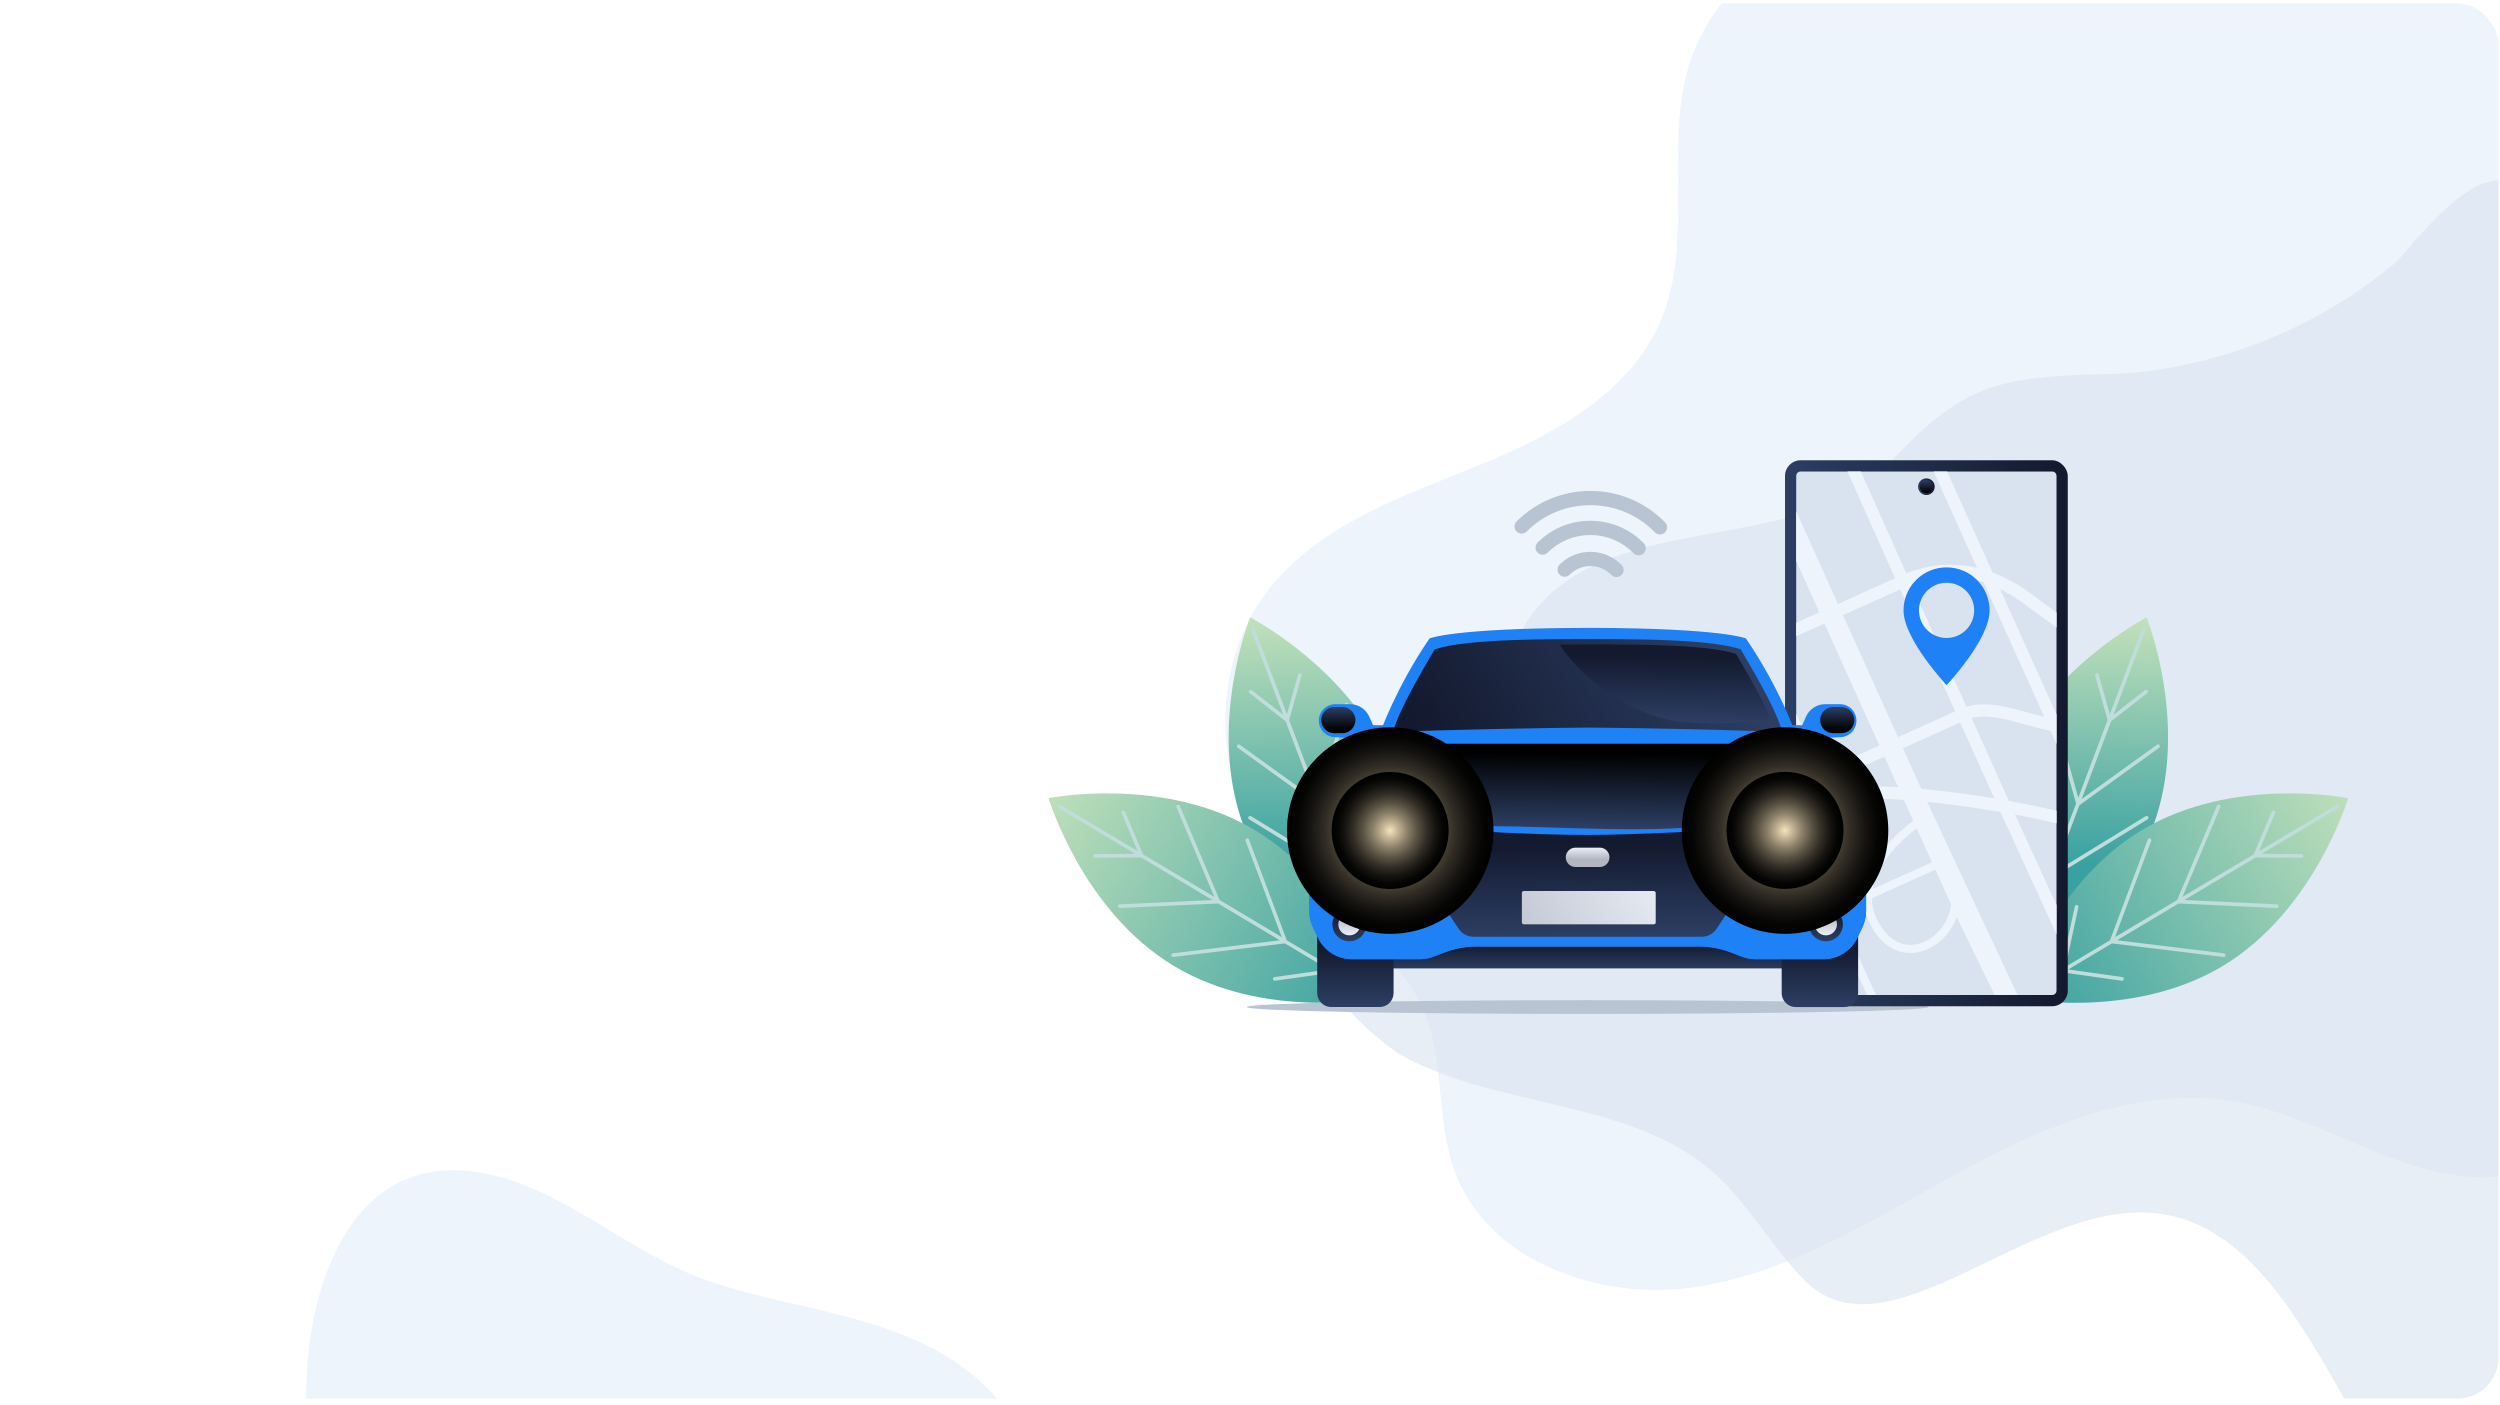 <?xml version="1.0" encoding="utf-8"?>
<svg viewBox="58.278 122.144 666.849 374.663" width="666.849" height="374.663" xmlns="http://www.w3.org/2000/svg" xmlns:xlink="http://www.w3.org/1999/xlink">
  <defs>
    <clipPath id="clippath">
      <rect class="cls-41" width="661.59" height="372.13" rx="10.98" ry="10.98" style="fill: none;"/>
    </clipPath>
    <linearGradient id="_Безымянный_градиент_62" data-name="Безымянный градиент 62" x1="345.54" y1="164.32" x2="347.07" y2="229.79" gradientUnits="userSpaceOnUse">
      <stop offset="0" stop-color="#c1e0ba"/>
      <stop offset="1" stop-color="#39a1a2"/>
    </linearGradient>
    <linearGradient id="_Безымянный_градиент_62-2" data-name="Безымянный градиент 62" x1="2389.78" y1="407.35" x2="2389.78" y2="512.45" gradientTransform="translate(-1308.92 2047.86) rotate(-58.94)" xlink:href="#_Безымянный_градиент_62"/>
    <linearGradient id="_Безымянный_градиент_62-3" data-name="Безымянный градиент 62" x1="1963.28" y1="164.32" x2="1964.82" y2="229.79" gradientTransform="translate(2514.04) rotate(-180) scale(1 -1)" xlink:href="#_Безымянный_градиент_62"/>
    <linearGradient id="_Безымянный_градиент_62-4" data-name="Безымянный градиент 62" x1="3224.52" y1="1793.08" x2="3224.52" y2="1898.18" gradientTransform="translate(3822.96 2047.86) rotate(-121.06) scale(1 -1)" xlink:href="#_Безымянный_градиент_62"/>
    <linearGradient id="_Безымянный_градиент_30" data-name="Безымянный градиент 30" x1="471.26" y1="194.66" x2="546.69" y2="194.66" gradientUnits="userSpaceOnUse">
      <stop offset="0" stop-color="#2c3e63"/>
      <stop offset="1" stop-color="#13192e"/>
    </linearGradient>
    <clipPath id="clippath-1">
      <path class="cls-41" d="m440.32,159.95h137.31c.64,0,1.16.52,1.16,1.16v67.11c0,.64-.52,1.16-1.16,1.16h-137.31c-.64,0-1.16-.52-1.16-1.16v-67.11c0-.64.52-1.16,1.16-1.16Z" transform="translate(703.63 -314.31) rotate(90)" style="fill: none;"/>
    </clipPath>
    <linearGradient id="_Безымянный_градиент_30-2" data-name="Безымянный градиент 30" x1="506.76" y1="128.9" x2="511.19" y2="128.9" xlink:href="#_Безымянный_градиент_30"/>
    <linearGradient id="_Безымянный_градиент_59" data-name="Безымянный градиент 59" x1="508.97" y1="127.19" x2="508.97" y2="130.54" gradientUnits="userSpaceOnUse">
      <stop offset="0" stop-color="#2c3e63"/>
      <stop offset="1" stop-color="#000"/>
    </linearGradient>
    <pattern id="pattern-0-0" patternTransform="matrix(1, 0, 0, 1, 501.85, 153.625)" xlink:href="#pattern-0"/>
    <pattern x="0" y="0" width="25" height="25" patternUnits="userSpaceOnUse" viewBox="0 0 100 100" id="pattern-0">
      <rect x="0" y="0" width="50" height="100" style="fill: black;"/>
    </pattern>
    <linearGradient id="_Безымянный_градиент_30-3" data-name="Безымянный градиент 30" x1="417.14" y1="257.87" x2="417.14" y2="250.93" xlink:href="#_Безымянный_градиент_30"/>
    <linearGradient id="_Безымянный_градиент_30-4" data-name="Безымянный градиент 30" x1="356.66" y1="267.27" x2="356.66" y2="251.59" xlink:href="#_Безымянный_градиент_30"/>
    <linearGradient id="_Безымянный_градиент_30-5" data-name="Безымянный градиент 30" x1="1330.71" y1="267.27" x2="1330.71" y2="251.59" gradientTransform="translate(-850.15 510.93) scale(1 -1)" xlink:href="#_Безымянный_градиент_30"/>
    <linearGradient id="_Безымянный_градиент_30-6" data-name="Безымянный градиент 30" x1="452.09" y1="166.38" x2="382.45" y2="208.69" xlink:href="#_Безымянный_градиент_30"/>
    <linearGradient id="_Безымянный_градиент_30-7" data-name="Безымянный градиент 30" x1="418.8" y1="248.71" x2="418.56" y2="224.19" xlink:href="#_Безымянный_градиент_30"/>
    <linearGradient id="_Безымянный_градиент_30-8" data-name="Безымянный градиент 30" x1="355.1" y1="250" x2="355.03" y2="242.32" xlink:href="#_Безымянный_градиент_30"/>
    <linearGradient id="_Безымянный_градиент_41" data-name="Безымянный градиент 41" x1="355.09" y1="248.47" x2="355.04" y2="243.48" gradientUnits="userSpaceOnUse">
      <stop offset="0" stop-color="#ebeff7"/>
      <stop offset="1" stop-color="#b3b6c2"/>
    </linearGradient>
    <linearGradient id="_Безымянный_градиент_30-9" data-name="Безымянный градиент 30" x1="1330.14" y1="250" x2="1330.06" y2="242.32" gradientTransform="translate(1812.26) rotate(-180) scale(1 -1)" xlink:href="#_Безымянный_градиент_30"/>
    <linearGradient id="_Безымянный_градиент_41-2" data-name="Безымянный градиент 41" x1="1330.12" y1="248.47" x2="1330.07" y2="243.48" gradientTransform="translate(1812.26) rotate(-180) scale(1 -1)" xlink:href="#_Безымянный_градиент_41"/>
    <linearGradient id="_Безымянный_градиент_41-3" data-name="Безымянный градиент 41" x1="363.78" y1="226.63" x2="363.64" y2="212.49" xlink:href="#_Безымянный_градиент_41"/>
    <radialGradient id="_Безымянный_градиент_42" data-name="Безымянный градиент 42" cx="355.77" cy="218.16" r="4.47" gradientUnits="userSpaceOnUse">
      <stop offset="0" stop-color="#ebeff7"/>
      <stop offset="1" stop-color="#b3b6c2"/>
    </radialGradient>
    <radialGradient id="_Безымянный_градиент_42-2" data-name="Безымянный градиент 42" cx="365.96" cy="220.62" r="3.73" xlink:href="#_Безымянный_градиент_42"/>
    <linearGradient id="_Безымянный_градиент_41-4" data-name="Безымянный градиент 41" x1="1337.83" y1="226.63" x2="1337.69" y2="212.49" gradientTransform="translate(1811.28) rotate(-180) scale(1 -1)" xlink:href="#_Безымянный_градиент_41"/>
    <radialGradient id="_Безымянный_градиент_42-3" data-name="Безымянный градиент 42" cx="1329.82" gradientTransform="translate(1811.28) rotate(-180) scale(1 -1)" xlink:href="#_Безымянный_градиент_42"/>
    <radialGradient id="_Безымянный_градиент_42-4" data-name="Безымянный градиент 42" cx="1340.01" cy="220.62" r="3.73" gradientTransform="translate(1811.28) rotate(-180) scale(1 -1)" xlink:href="#_Безымянный_градиент_42"/>
    <linearGradient id="_Безымянный_градиент_41-5" data-name="Безымянный градиент 41" x1="439.38" y1="229.4" x2="385.66" y2="260.38" xlink:href="#_Безымянный_градиент_41"/>
    <linearGradient id="_Безымянный_градиент_41-6" data-name="Безымянный градиент 41" x1="418.62" y1="225.17" x2="418.62" y2="228.28" xlink:href="#_Безымянный_градиент_41"/>
    <linearGradient id="_Безымянный_градиент_30-10" data-name="Безымянный градиент 30" x1="439.24" y1="191.53" x2="439.42" y2="173.92" xlink:href="#_Безымянный_градиент_30"/>
    <linearGradient id="_Безымянный_градиент_59-2" data-name="Безымянный градиент 59" x1="418.65" y1="219.74" x2="418.84" y2="200.05" xlink:href="#_Безымянный_градиент_59"/>
    <linearGradient id="_Безымянный_градиент_59-3" data-name="Безымянный градиент 59" x1="485.2" y1="187.79" x2="485.2" y2="193.72" xlink:href="#_Безымянный_градиент_59"/>
    <linearGradient id="_Безымянный_градиент_59-4" data-name="Безымянный градиент 59" x1="352.11" y1="187.79" x2="352.11" y2="193.72" xlink:href="#_Безымянный_градиент_59"/>
    <radialGradient id="_Безымянный_градиент_18" data-name="Безымянный градиент 18" cx="365.96" cy="220.62" r="27.55" gradientUnits="userSpaceOnUse">
      <stop offset="0" stop-color="#f7e3bc"/>
      <stop offset="0.13" stop-color="#c6b697"/>
      <stop offset="0.3" stop-color="#8a7f69"/>
      <stop offset="0.47" stop-color="#595243"/>
      <stop offset="0.63" stop-color="#322e26"/>
      <stop offset="0.78" stop-color="#161411"/>
      <stop offset="0.9" stop-color="#050504"/>
      <stop offset="1" stop-color="#000"/>
    </radialGradient>
    <radialGradient id="_Безымянный_градиент_18-2" data-name="Безымянный градиент 18" cx="365.96" cy="220.62" r="15.61" gradientTransform="translate(495.95 -186.44) rotate(76.63)" xlink:href="#_Безымянный_градиент_18"/>
    <radialGradient id="_Безымянный_градиент_18-3" data-name="Безымянный градиент 18" cx="471.26" xlink:href="#_Безымянный_градиент_18"/>
    <radialGradient id="_Безымянный_градиент_18-4" data-name="Безымянный градиент 18" cx="471.26" cy="220.62" r="15.61" gradientTransform="translate(118.8 -162.17) rotate(22.28)" xlink:href="#_Безымянный_градиент_18"/>
  </defs>
  <g class="cls-22" style="isolation: isolate; transform-origin: 404.702px 204.387px;" transform="matrix(1, 0, 0, 1, 63.152, 123.065)">
    <g id="Layer_2" data-name="Layer 2">
      <g id="OBJECTS">
        <g class="cls-39" style="clip-path: url('#clippath');">
          <path class="cls-36" d="m445.24,17.85c-5.95,21.64,1.66,45.87-7.03,66.55-8.26,19.66-28.94,30.77-48.69,38.82-19.74,8.05-41.09,15.3-54.8,31.64-17.58,20.94-16.9,54.91,1.5,75.12,11.95,13.13,30.13,20.91,37.86,36.9,6.69,13.83,3.82,30.56,9.21,44.95,9.03,24.15,39.11,34.46,64.59,30.48,25.48-3.98,47.83-18.49,70.47-30.84s48.18-23.05,73.55-18.43c23.59,4.3,44.62,21.52,68.55,19.99,15.52-1,29.72-10.13,39.6-22.15,9.88-12.02,15.91-26.73,20.53-41.58,24.67-79.26,10.93-169.54-36.21-237.87-9.33-13.53-20.32-26.58-34.98-34.01-14.85-7.53-32.08-8.61-48.73-8.32-17.48.31-34.94,1.98-52.16,4.98-14.59,2.54-27.14,7.06-41.75,4.77-26.3-4.13-54.34,12.93-61.51,39Z" style="fill: rgb(237, 244, 252); pointer-events: none;"/>
          <path class="cls-36" d="m253.53,364.93c10.68,8.28,18.25,21.32,16.3,34.06-1.8,11.74-11.3,21.16-22.34,26.44-17.98,8.59-40.62,9.8-60.48,12.04-22.04,2.49-45.36,3.93-67.36-1.3-21.28-5.06-34.28-21.01-39.92-40.65-8.25-28.72-.98-91.68,43.91-83.59,21.5,3.88,38.54,20.78,58.76,28.19,23.49,8.61,50.75,9.02,71.12,24.8Z" style="fill: rgb(237, 244, 252);"/>
          <path class="cls-17" d="m561.37,98.73c-34.58.76-42.45,1.92-65.64,27.49-25.07,20.34-71.48,9.58-91.98,36.68-6.87,9.52-7.39,21.46-13.02,31.58-20.74,30.06-72,49.59-23.08,85.3,24.6,14.66,59.85,12.26,82.59,30.39,10.62,8.55,16.67,20.69,26.08,30.29,22.33,22.77,60.46-21.9,94.47-17.7,50.67,6.26,56.6,114.46,109.04,91.83,9.92-4.28-3.94-134.72-.78-144.16,22.47-67.43,26.88-141.06-.9-206.78-12.96-30.63-28.57-12.31-43.64,5.11-19.86,16.89-46.09,28.06-73.15,29.97Z" style="fill: rgb(217, 226, 239); opacity: 0.6;"/>
        </g>
        <g>
          <g>
            <g>
              <path class="cls-25" d="m366.42,204.8c9.98,26.74-1.69,55.8-1.69,55.8,0,0-27.86-14.3-37.84-41.04-9.98-26.74,1.69-55.8,1.69-55.8,0,0,27.86,14.3,37.84,41.04Z" style="fill: url('#_Безымянный_градиент_62');"/>
              <path class="cls-40" d="m363.57,205.66c.08-.26-.06-.54-.32-.62s-.54.06-.62.32l-8.41,26.11-6.82-18.05,7.33-26.3c.07-.26-.08-.53-.34-.6-.26-.07-.53.08-.6.34l-6.97,25.01-7.83-20.72,3.33-11.89c.07-.26-.08-.53-.34-.61-.26-.07-.53.08-.61.34l-2.97,10.61-8.54-22.59c-.1-.25-.37-.4-.63-.29-.25.1-.38.38-.29.63l8.44,22.35-8.36-6.53c-.22-.17-.52-.13-.69.09-.17.21-.13.52.09.69l9.63,7.52,7.84,20.73-20.06-14.47c-.22-.16-.53-.11-.69.11-.16.22-.11.53.11.69l21.26,15.34,6.77,17.92-24.45-15c-.23-.14-.53-.07-.68.16-.14.23-.07.53.16.68l25.53,15.66,4.79,12.68-12.53-7.37c-.23-.14-.54-.06-.67.17-.14.23-.06.54.17.67l13.59,7.99,3.84,10.15c.09.25.37.38.62.29,0,0,.01,0,.02,0,.25-.1.38-.38.29-.63l-3.82-10.12,7.61-15.42c.12-.24.02-.54-.22-.66s-.54-.02-.66.22l-7.2,14.59-4.88-12.92,8.79-27.28Z" style="fill: rgb(192, 221, 220); mix-blend-mode: multiply;"/>
            </g>
            <g>
              <path class="cls-28" d="m329.98,220.57c24.45,14.73,33.38,44.74,33.38,44.74,0,0-30.71,6.13-55.16-8.6-24.45-14.73-33.38-44.74-33.38-44.74,0,0,30.71-6.13,55.16,8.6Z" style="fill: url('#_Безымянный_градиент_62-2');"/>
              <path class="cls-40" d="m328.28,223.02c-.09-.25-.38-.38-.63-.29-.25.1-.38.38-.29.63l9.65,25.68-16.57-9.89-10.62-25.15c-.1-.25-.39-.37-.64-.26-.25.11-.37.39-.26.64l10.1,23.92-19.02-11.35-4.79-11.38c-.1-.25-.39-.37-.64-.26-.25.11-.37.39-.26.64l4.27,10.15-20.73-12.38c-.23-.14-.54-.08-.67.17-.14.23-.06.53.17.67l20.51,12.25-10.6.09c-.27,0-.49.23-.49.5,0,.27.23.49.5.49l12.22-.1,19.03,11.36-24.71,1.15c-.27.01-.48.24-.47.51.01.27.24.48.51.47l26.19-1.21,16.44,9.82-28.48,3.47c-.27.03-.46.28-.43.55.03.27.28.46.55.43l29.73-3.62,11.64,6.95-14.4,2.03c-.27.04-.46.29-.42.56.04.27.29.46.56.42l15.61-2.2,9.32,5.56c.23.14.52.07.67-.16,0,0,0,0,0-.01.14-.23.06-.53-.17-.67l-9.29-5.54-3.63-16.8c-.06-.27-.32-.43-.58-.38s-.43.32-.38.58l3.44,15.91-11.86-7.08-10.08-26.83Z" style="fill: rgb(192, 221, 220); mix-blend-mode: multiply;"/>
            </g>
            <g>
              <path class="cls-35" d="m529.87,204.8c-9.98,26.74,1.69,55.8,1.69,55.8,0,0,27.86-14.3,37.84-41.04,9.98-26.74-1.69-55.8-1.69-55.8,0,0-27.86,14.3-37.84,41.04Z" style="fill: url('#_Безымянный_градиент_62-3');"/>
              <path class="cls-40" d="m532.73,205.66c-.08-.26.06-.54.32-.62s.54.06.62.32l8.41,26.11,6.82-18.05-7.33-26.3c-.07-.26.08-.53.34-.6.26-.07.53.08.6.34l6.97,25.01,7.83-20.72-3.33-11.89c-.07-.26.08-.53.34-.61.26-.07.53.08.61.34l2.97,10.61,8.54-22.59c.1-.25.37-.4.63-.29.25.1.38.38.29.63l-8.44,22.35,8.36-6.53c.22-.17.52-.13.69.09.17.21.13.52-.09.69l-9.63,7.52-7.84,20.73,20.06-14.47c.22-.16.53-.11.69.11.16.22.11.53-.11.69l-21.26,15.34-6.77,17.92,24.45-15c.23-.14.53-.07.68.16.14.23.07.53-.16.68l-25.53,15.66-4.79,12.68,12.53-7.37c.23-.14.54-.06.67.17.14.23.06.54-.17.67l-13.59,7.99-3.84,10.15c-.09.25-.37.38-.62.29,0,0-.01,0-.02,0-.25-.1-.38-.38-.29-.63l3.82-10.12-7.61-15.42c-.12-.24-.02-.54.22-.66s.54-.02.66.22l7.2,14.59,4.88-12.92-8.79-27.28Z" style="fill: rgb(192, 221, 220); mix-blend-mode: multiply;"/>
            </g>
            <g>
              <path class="cls-24" d="m566.31,220.57c-24.45,14.73-33.38,44.74-33.38,44.74,0,0,30.71,6.13,55.16-8.6,24.45-14.73,33.38-44.74,33.38-44.74,0,0-30.71-6.13-55.16,8.6Z" style="fill: url('#_Безымянный_градиент_62-4');"/>
              <path class="cls-40" d="m568.02,223.02c.09-.25.38-.38.63-.29.25.1.38.38.29.63l-9.65,25.68,16.57-9.89,10.62-25.15c.1-.25.39-.37.64-.26.25.11.37.39.26.64l-10.1,23.92,19.02-11.35,4.79-11.38c.1-.25.39-.37.64-.26.25.11.37.39.26.64l-4.27,10.15,20.73-12.38c.23-.14.54-.08.67.17.14.23.06.53-.17.67l-20.51,12.25,10.6.09c.27,0,.49.23.49.5,0,.27-.23.49-.5.49l-12.22-.1-19.03,11.36,24.71,1.15c.27.01.48.24.47.51-.01.27-.24.48-.51.47l-26.19-1.21-16.44,9.82,28.48,3.47c.27.03.46.28.43.55-.03.27-.28.46-.55.43l-29.73-3.62-11.64,6.95,14.4,2.03c.27.04.46.29.42.56-.04.27-.29.46-.56.42l-15.61-2.2-9.32,5.56c-.23.14-.52.07-.67-.16,0,0,0,0,0-.01-.14-.23-.06-.53.17-.67l9.29-5.54,3.63-16.8c.06-.27.32-.43.58-.38s.43.32.38.58l-3.44,15.91,11.86-7.08,10.08-26.83Z" style="fill: rgb(192, 221, 220); mix-blend-mode: multiply;"/>
            </g>
          </g>
          <path class="cls-32" d="m509.53,267.7c0,1.01-40.7,1.84-90.91,1.84s-90.91-.82-90.91-1.84,40.7-1.84,90.91-1.84,90.91.82,90.91,1.84Z" style="fill: rgb(184, 196, 209);"/>
          <g>
            <rect class="cls-34" x="471.26" y="121.85" width="75.42" height="145.63" rx="4.16" ry="4.16" style="fill: url('#_Безымянный_градиент_30');"/>
            <g>
              <path class="cls-18" d="m440.32,159.95h137.31c.64,0,1.16.52,1.16,1.16v67.11c0,.64-.52,1.16-1.16,1.16h-137.31c-.64,0-1.16-.52-1.16-1.16v-67.11c0-.64.52-1.16,1.16-1.16Z" transform="translate(703.63 -314.31) rotate(90)" style="fill: rgb(217, 226, 239);"/>
              <g class="cls-29" style="clip-path: url('#clippath-1');">
                <path class="cls-36" d="m541.68,160.96c-1.68-1.22-3.29-2.38-4.77-3.48-3.37-2.49-6.8-4.38-10.27-5.68l-13.91-30.87-2.98,1.34,12.73,28.27c-6.3-1.48-12.66-1-18.87,1.46l-15.97-35.78-2.98,1.34,15.96,35.75-15.24,6.87-13.82-30.69-1.22,10.54,10.08,22.38-15.24,6.87-10.08-22.38-2.98,1.34,29.63,65.78,1.49-.67c3.09-1.39,10.56-1.56,19.72-.91l2.51,5.58c-4.05,3.03-12.48,10.34-13.21,19.26l-7.63,3.44-40.11-89.05-1.98.89,40.11,89.05-11.41,5.14-40.11-89.05-1.98.89,53.45,118.19,1.98-.89-12.44-27.16,11.41-5.14,15.06,32.75,1.98-.89-15.06-32.75,6.73-3.03c.16,2.12.8,4.31,2.04,6.55,4.23,7.56,10.45,8.1,15.06,6.03.17-.08.33-.15.49-.23,3.2-1.61,5.91-4.67,7.19-8.34l13.13,26.99,4.96-2.23-25.95-55.46c6.29.63,13.05,1.56,19.54,2.68l17.99,39.27,2.98-1.34-17.07-37.23c8.69,1.62,16.63,3.56,22.01,5.52l3.04,6.75,2.98-1.34-14.61-32.43c4.82.76,9.95.87,15.38-.69.8-.23,1.54-.5,2.2-.79,2.53-1.14,3.99-2.76,4.35-4.84,1.23-6.98-10.64-16.21-26.28-27.55Zm-35.29,59.08l4.07,9.03-15.86,7.14c1.25-7.28,8.09-13.36,11.79-16.18Zm2.48,30.02c-4.84,2.45-9.59.61-12.67-4.91-1.23-2.2-1.76-4.36-1.79-6.46l16.95-7.64,4.22,9.36c-.49,4.22-3.27,7.91-6.7,9.64Zm15.35-95.68l16.19,35.93c-1.31-.34-2.6-.69-3.86-1.04-6.05-1.67-11.8-3.25-16.9-1.68l-14.69-32.6c6.4-2.52,12.85-2.72,19.26-.61Zm-22.25,1.91l14.66,32.54-15.24,6.87-14.66-32.54,15.24-6.87Zm-20.2,9.1l14.66,32.54-15.24,6.87-14.66-32.54,15.24-6.87Zm1.68,44.44l-.93-2.07,15.24-6.87,3.67,8.14c-7.66-.45-14.15-.27-17.98.79Zm24.16-.33l-4.88-10.84,15.24-6.87,9.12,20.25c-6.51-1.08-13.23-1.97-19.48-2.54Zm45.19,8.31c-5.73-1.8-13.49-3.59-21.82-5.09l-9.97-22.13c4.11-1.08,9.05.28,14.68,1.83,2.07.57,4.21,1.16,6.43,1.66l10.69,23.73Zm11.95-29.85c-.23,1.29-1.65,2.32-4.24,3.06-5.63,1.62-11.04,1.22-16.11.21l-15.78-35.03c2.12,1.05,4.24,2.36,6.35,3.92,1.49,1.1,3.1,2.27,4.79,3.5,10.34,7.49,25.96,18.82,24.99,24.34Z" style="fill: rgb(237, 244, 252);"/>
              </g>
            </g>
            <g>
              <circle class="cls-27" cx="508.97" cy="128.9" r="2.22" style="fill: url('#_Безымянный_градиент_30-2');"/>
              <circle class="cls-3" cx="508.97" cy="128.9" r="1.74" style="fill: url('#_Безымянный_градиент_59'); mix-blend-mode: screen;"/>
            </g>
            <path class="cls-21" d="m514.35,150.42c-6.34,0-11.48,5.14-11.48,11.48,0,7.68,11.48,19.93,11.48,19.93,0,0,11.48-12.12,11.48-19.93,0-6.34-5.14-11.48-11.48-11.48Zm0,18.83c-4.06,0-7.36-3.29-7.36-7.36s3.29-7.36,7.36-7.36,7.36,3.29,7.36,7.36-3.29,7.36-7.36,7.36Z" style="stroke: url('#pattern-0-0'); stroke-width: 0px; fill: rgb(30, 129, 246);"/>
          </g>
          <g>
            <rect class="cls-42" x="360.02" y="245.18" width="114.25" height="12.21" style="fill: url('#_Безымянный_градиент_30-3');"/>
            <g>
              <path class="cls-16" d="m346.46,243.23h20.39v20.72c0,2.07-1.68,3.74-3.74,3.74h-12.9c-2.07,0-3.74-1.68-3.74-3.74v-20.72h0Z" style="fill: url('#_Безымянный_градиент_30-4');"/>
              <path class="cls-15" d="m474.12,243.23h12.9c2.07,0,3.74,1.68,3.74,3.74v20.72h-20.39v-20.72c0-2.07,1.68-3.74,3.74-3.74Z" transform="translate(961.13 510.93) rotate(180)" style="fill: url('#_Безымянный_градиент_30-5');"/>
            </g>
            <path class="cls-45" d="m363.21,196.31l-12.12-.6c-2.34-.12-4.18-2.05-4.18-4.4h0c0-2.43,1.97-4.4,4.4-4.4h3.92c2.22,0,4.23,1.3,5.13,3.33l1.02,2.28h5.68l-3.85,3.79Z" style="fill: rgb(30, 129, 246);"/>
            <path class="cls-26" d="m474.01,196.31l12.12-.6c2.34-.12,4.18-2.05,4.18-4.4h0c0-2.43-1.97-4.4-4.4-4.4h-3.92c-2.22,0-4.23,1.3-5.13,3.33l-1.02,2.28h-5.68l3.85,3.79Z" style="fill: rgb(30, 129, 246);"/>
            <path class="cls-44" d="m492.89,218.47v23.6c0,1.5-.35,2.98-.99,4.34l-1.35,2.84c-1.67,3.47-5.17,5.68-9.03,5.68h-18.18c-1.24,0-2.46-.23-3.62-.68l-2.81-1.08c-2.77-1.08-5.7-1.63-8.67-1.63h-59.22c-2.98,0-5.92.55-8.69,1.63l-2.81,1.08c-1.15.45-2.38.68-3.62.68h-18.18c-3.85,0-7.36-2.2-9.02-5.68l-1.37-2.84c-.65-1.35-.98-2.84-.98-4.34v-23.6c0-2.56.98-5.04,2.75-6.9l3.72-3.9s0-.01.01-.03l.19-.19,12.22-12.85s4.21-12.07,13.2-25.23c0,0,6.02-2.69,40.91-2.81h0s2.54-.01,2.54-.01h0c34.91.13,40.93,2.82,40.93,2.82,8.99,13.15,13.2,25.23,13.2,25.23l13.21,13.9h.01l2.91,3.07c1.76,1.86,2.75,4.34,2.75,6.9Z" style="fill: rgb(30, 129, 246);"/>
            <path class="cls-31" d="m492.89,218.47v23.6c0,1.5-.35,2.98-.99,4.34l-1.35,2.84c-1.67,3.47-5.17,5.68-9.03,5.68h-18.18c-1.24,0-2.46-.23-3.62-.68l-2.81-1.08c-2.77-1.08-5.7-1.63-8.67-1.63h-59.22c-2.98,0-5.92.55-8.69,1.63l-2.81,1.08c-1.15.45-2.38.68-3.62.68h-18.18c-3.85,0-7.36-2.2-9.02-5.68l-1.37-2.84c-.65-1.35-.98-2.84-.98-4.34v-23.6c0-2.56.98-5.04,2.75-6.9l3.72-3.9c-1.53,2.68,23.57,12.17,35.11,12.97,11.87.81,53.85.43,65.39,0,11.54-.45,32.98-7.61,35.9-12.13h.01l2.91,3.07c1.76,1.86,2.75,4.34,2.75,6.9Z" style="fill: rgb(30, 129, 246);"/>
            <path class="cls-1" d="m470.56,194.38c-3.85-.22-10.14-.42-17.06-.61-2.49-.06-5.09-.13-7.66-.19-8.41-.19-16.78-.32-22.17-.39-2.3-.03-4.06-.04-5.06-.04-5.99,0-40.22.56-51.95,1.22,1.79-6.3,7.89-16.44,11.14-22.09,2.26-.75,5.39-1.3,9.09-1.69,3.56-.39,7.64-.63,11.96-.78,3.36-.12,6.84-.19,10.36-.22,3.15-.04,6.32-.04,9.41-.04,1.58,0,3.2,0,4.83.01,1.15,0,2.32,0,3.47.01,9.61.07,19.19.36,26.09,1.33,2.55.36,4.74.81,6.43,1.37,1.11,1.93,2.56,4.39,4.08,7.06,1.21,2.16,2.43,4.42,3.56,6.64.86,1.73,1.66,3.41,2.29,4.98.5,1.21.92,2.36,1.21,3.4Z" style="fill: url('#_Безымянный_градиент_30-6');"/>
            <path class="cls-19" d="m451.31,220.62s-20.07,1.17-32.7,1.17c-14.34,0-32.7-1.17-32.7-1.17,0,0-10.85,4.09-10.85,8.74,0,3.58,6.28,13.24,9.18,17.51.89,1.31,2.36,2.08,3.93,2.08h60.87c1.58,0,3.05-.78,3.93-2.08,2.9-4.27,9.18-13.93,9.18-17.51,0-4.65-10.85-8.74-10.85-8.74Z" style="fill: url('#_Безымянный_градиент_30-7');"/>
            <g>
              <g>
                <path class="cls-30" d="m359.59,245.63c0,2.5-2.03,4.53-4.53,4.53s-4.53-2.03-4.53-4.53,2.03-4.53,4.53-4.53,4.53,2.03,4.53,4.53Z" style="fill: url('#_Безымянный_градиент_30-8');"/>
                <path class="cls-37" d="m358.01,245.63c0,1.63-1.32,2.95-2.95,2.95s-2.95-1.32-2.95-2.95,1.32-2.95,2.95-2.95,2.95,1.32,2.95,2.95Z" style="fill: url('#_Безымянный_градиент_41');"/>
              </g>
              <g>
                <path class="cls-23" d="m477.63,245.63c0,2.5,2.03,4.53,4.53,4.53s4.53-2.03,4.53-4.53-2.03-4.53-4.53-4.53-4.53,2.03-4.53,4.53Z" style="fill: url('#_Безымянный_градиент_30-9');"/>
                <path class="cls-43" d="m479.22,245.63c0,1.63,1.32,2.95,2.95,2.95s2.95-1.32,2.95-2.95-1.32-2.95-2.95-2.95-2.95,1.32-2.95,2.95Z" style="fill: url('#_Безымянный_градиент_41-2');"/>
              </g>
            </g>
            <g>
              <g>
                <path class="cls-20" d="m352.95,210.38c-2.19-.27-4.7,1.34-5.88,4.45-.67,1.76-.69,4.22-.53,6.54,5.64,5.64,18.81,5.78,22.27,5.43,3.45-.35,11.27-4.72,12.12-6.62.85-1.9-24.59-9.37-27.98-9.79Z" style="fill: url('#_Безымянный_градиент_41-3');"/>
                <circle class="cls-14" cx="355.77" cy="218.16" r="4.47" style="fill: url('#_Безымянный_градиент_42'); mix-blend-mode: screen;"/>
                <circle class="cls-6" cx="365.96" cy="220.62" r="3.73" style="fill: url('#_Безымянный_градиент_42-2'); mix-blend-mode: screen;"/>
              </g>
              <g>
                <path class="cls-46" d="m484.27,210.38c2.19-.27,4.7,1.34,5.88,4.45.67,1.76.69,4.22.53,6.54-5.64,5.64-18.81,5.78-22.27,5.43-3.45-.35-11.27-4.72-12.12-6.62-.85-1.9,24.59-9.37,27.98-9.79Z" style="fill: url('#_Безымянный_градиент_41-4');"/>
                <circle class="cls-11" cx="481.46" cy="218.16" r="4.47" style="fill: url('#_Безымянный_градиент_42-3'); mix-blend-mode: screen;"/>
                <circle class="cls-4" cx="471.26" cy="220.62" r="3.73" style="fill: url('#_Безымянный_градиент_42-4'); mix-blend-mode: screen;"/>
              </g>
            </g>
            <rect class="cls-33" x="401.07" y="236.75" width="35.7" height="8.88" rx=".51" ry=".51" style="fill: url('#_Безымянный_градиент_41-5');"/>
            <path class="cls-38" d="m421.86,230.34h-6.5c-1.42,0-2.58-1.15-2.58-2.58h0c0-1.42,1.15-2.58,2.58-2.58h6.5c1.42,0,2.58,1.15,2.58,2.58h0c0,1.42-1.15,2.58-2.58,2.58Z" style="fill: url('#_Безымянный_градиент_41-6');"/>
            <path class="cls-2" d="m467.53,191.05c-5.09.7-13.88,1.51-23.75.59-13.7-1.3-27.84-12.69-32.62-20.62,2.96-.04,5.93-.04,8.82-.04,1.49,0,3,0,4.52.01,1.08,0,2.17,0,3.25.01,9.01.07,17.98.34,24.45,1.24,2.39.34,4.44.76,6.02,1.28,1.04,1.81,2.4,4.12,3.82,6.62,1.13,2.03,2.28,4.14,3.33,6.22.81,1.62,1.55,3.2,2.15,4.67Z" style="fill: url('#_Безымянный_градиент_30-10'); mix-blend-mode: screen;"/>
            <path class="cls-8" d="m362.23,197.48c-5.21,5.21-9.64,8.44-7.89,10.18s26.64,11.8,39.74,11.8,48.34,2.28,58.35-.83c10.01-3.12,29.39-8.15,31.01-9.76,1.61-1.61-9.16-11.4-9.16-11.4h-112.04Z" style="fill: url('#_Безымянный_градиент_59-2'); mix-blend-mode: screen;"/>
            <path class="cls-10" d="m484.13,194.66h2.13c1.93,0,3.5-1.57,3.5-3.5h0c0-1.93-1.57-3.5-3.5-3.5h-2.13c-1.93,0-3.5,1.57-3.5,3.5h0c0,1.93,1.57,3.5,3.5,3.5Z" style="fill: url('#_Безымянный_градиент_59-3'); mix-blend-mode: screen;"/>
            <path class="cls-13" d="m351.05,194.66h2.13c1.93,0,3.5-1.57,3.5-3.5h0c0-1.93-1.57-3.5-3.5-3.5h-2.13c-1.93,0-3.5,1.57-3.5,3.5h0c0,1.93,1.57,3.5,3.5,3.5Z" style="fill: url('#_Безымянный_градиент_59-4'); mix-blend-mode: screen;"/>
          </g>
          <g>
            <path class="cls-32" d="m411.63,152.72c-.18-.09-.35-.21-.5-.36-.74-.74-.74-1.95,0-2.69,2.22-2.21,5.16-3.41,8.29-3.39,3.12.02,6.05,1.26,8.25,3.5.74.75.72,1.95-.03,2.69-.75.73-1.95.73-2.69-.03-1.48-1.51-3.45-2.34-5.56-2.36-2.1-.01-4.09.8-5.58,2.29-.59.59-1.48.71-2.19.35Z" style="fill: rgb(184, 196, 209);"/>
            <path class="cls-32" d="m405.77,146.85c-.18-.09-.35-.21-.5-.36-.74-.74-.74-1.95,0-2.69,3.8-3.78,8.84-5.85,14.19-5.81,5.36.03,10.37,2.16,14.12,5.99.73.75.72,1.95-.03,2.69-.75.73-1.95.72-2.69-.03-3.03-3.1-7.09-4.82-11.43-4.85-4.34-.03-8.41,1.64-11.49,4.71-.59.59-1.48.71-2.19.35Z" style="fill: rgb(184, 196, 209);"/>
            <path class="cls-32" d="m400.16,141.22c-.18-.09-.35-.21-.5-.36-.74-.74-.74-1.95,0-2.69,5.31-5.29,12.36-8.18,19.86-8.14,7.5.05,14.51,3.03,19.75,8.38.73.75.72,1.95-.03,2.69-.75.73-1.95.72-2.69-.03-4.53-4.63-10.59-7.2-17.06-7.24-6.48-.04-12.57,2.45-17.15,7.03-.59.59-1.48.71-2.19.35Z" style="fill: rgb(184, 196, 209);"/>
          </g>
          <g>
            <g>
              <circle class="cls-9" cx="365.96" cy="220.62" r="27.55" style="fill: url('#_Безымянный_градиент_18'); mix-blend-mode: screen;"/>
              <circle class="cls-5" cx="365.96" cy="220.62" r="15.61" transform="translate(66.67 525.63) rotate(-76.63)" style="fill: url('#_Безымянный_градиент_18-2'); mix-blend-mode: screen;"/>
            </g>
            <g>
              <circle class="cls-12" cx="471.26" cy="220.62" r="27.55" style="fill: url('#_Безымянный_градиент_18-3'); mix-blend-mode: screen;"/>
              <circle class="cls-7" cx="471.26" cy="220.62" r="15.61" transform="translate(-48.46 195.1) rotate(-22.28)" style="fill: url('#_Безымянный_градиент_18-4'); mix-blend-mode: screen;"/>
            </g>
          </g>
        </g>
      </g>
    </g>
  </g>
</svg>